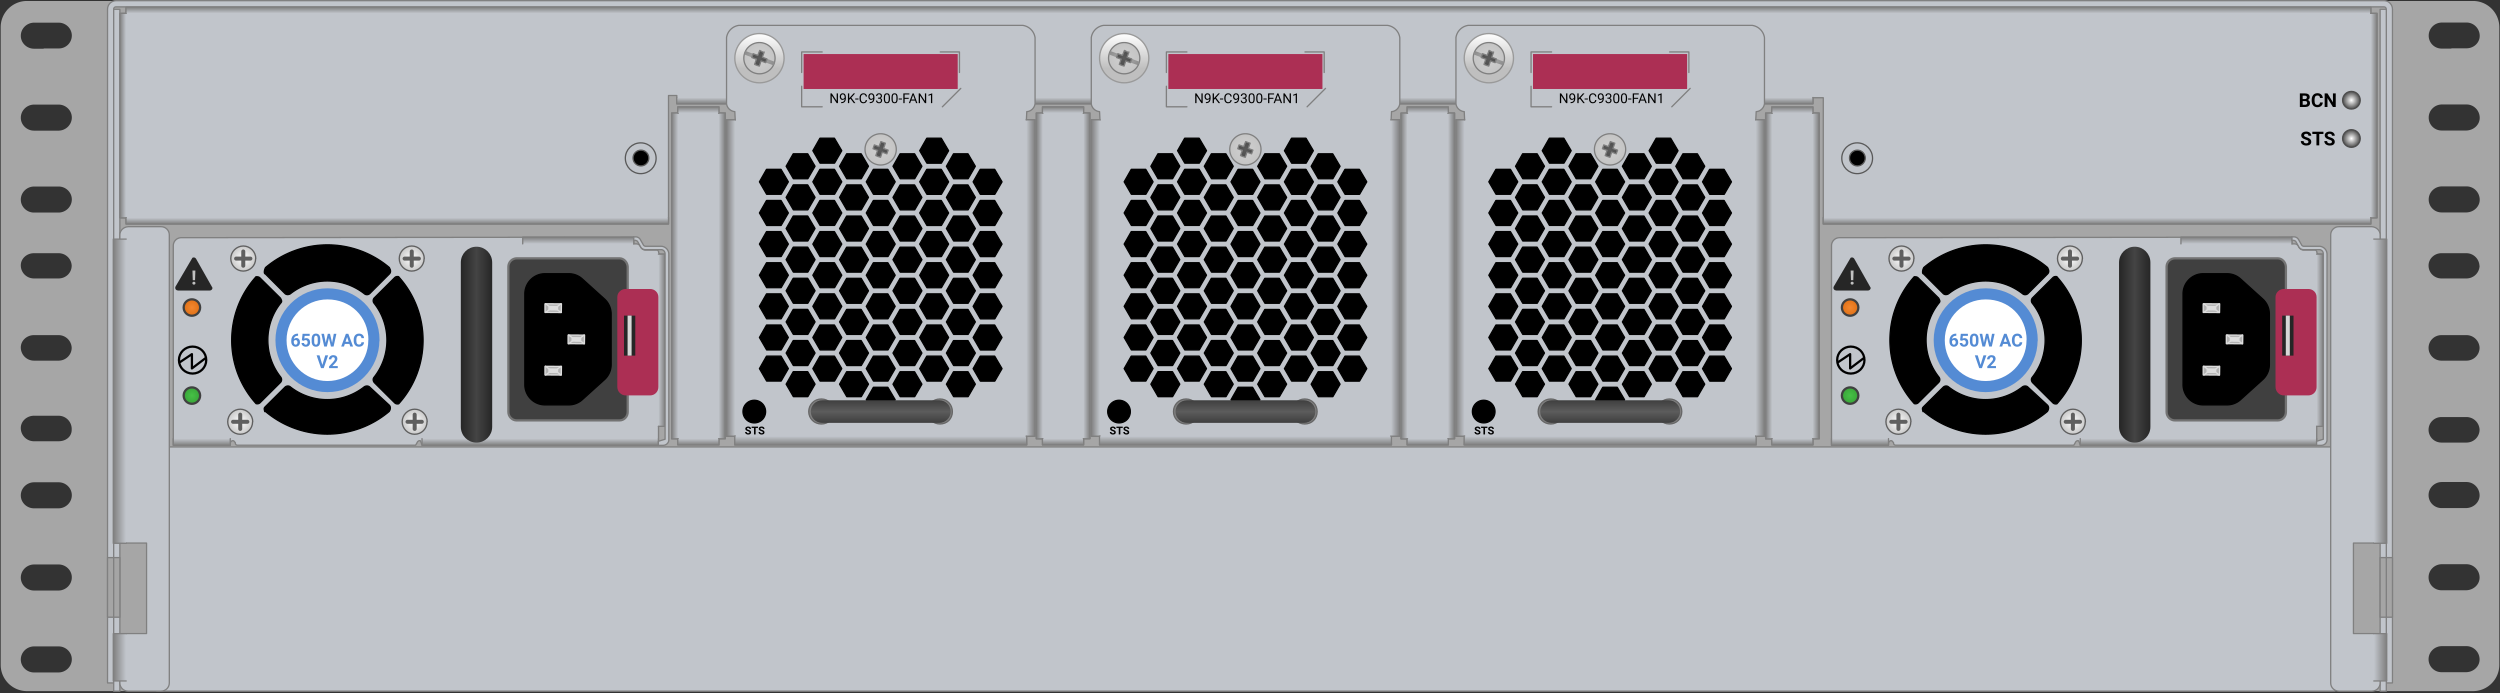 <svg xmlns="http://www.w3.org/2000/svg" xmlns:xlink="http://www.w3.org/1999/xlink" viewBox="0 0 1825 506" fill="#fff" fill-rule="evenodd" stroke="#000" stroke-linecap="round" stroke-linejoin="round" font-family="Roboto" font-size="14" text-anchor="middle"><rect x="0" y="0" width="1825" height="506" fill="#333333" stroke="none"/><style><![CDATA[.B{stroke:none}.C{stroke-linejoin:miter}.D{stroke-width:.96}.E{fill:#000}.F{stroke-width:.977}.G{stroke:gray}.H{fill:none}.I{stroke:#ddd}.J{fill:url(#C)}.K{fill:#548bd4}.L{font-size:9.273px}.M{fill:#c1c5cb}.N{stroke:#7f7f7f}.O{stroke-linecap:square}.P{fill:url(#D)}.Q{fill:url(#A)}.R{fill:url(#N)}.S{stroke-width:2.93}.T{fill:url(#E)}.U{fill:url(#F)}.V{stroke-width:1.66}.W{font-size:14.242px}.X{fill:#b2b2b2}.Y{fill:#ddd}.Z{fill:url(#B)}.a{fill:#ac2f54}.b{fill:#262626}.c{stroke:#5f5f5f}.d{fill:url(#G)}.e{fill:url(#H)}.f{stroke:#9a9a9a}.g{fill:url(#I)}.h{stroke-width:1.001}.i{fill:url(#J)}.j{stroke-width:8.106}]]></style><use xlink:href="#AB" x=".5" y=".5"/><defs><linearGradient id="A" x1="0%" y1="50%" x2="100%" y2="50%"><stop offset="0%" stop-color="#7f7f7f"/><stop offset="100%" stop-color="#c1c5cb"/></linearGradient><linearGradient id="B" x1="50%" y1="0%" x2="50%" y2="100%"><stop offset="0%" stop-color="#7f7f7f"/><stop offset="100%" stop-color="#c1c5cb"/></linearGradient><linearGradient id="C" x1="50%" y1="100%" x2="50%" y2="0%"><stop offset="0%" stop-color="#7f7f7f"/><stop offset="100%" stop-color="#c1c5cb"/></linearGradient><linearGradient id="D" x1="100%" y1="50%" x2="0%" y2="50%"><stop offset="0%" stop-color="#7f7f7f"/><stop offset="100%" stop-color="#c1c5cb"/></linearGradient><radialGradient id="E" r="100%" fx="50%" fy="50%" cx="50%" cy="50%"><stop offset="0%" stop-color="#d0d0d0"/><stop offset="71%" stop-color="#bfbfbf"/></radialGradient><radialGradient id="F" r="100%" fx="50%" fy="50%" cx="50%" cy="50%"><stop offset="0%" stop-color="#5c5c5c"/><stop offset="100%" stop-color="#3f3f3f"/></radialGradient><linearGradient id="G" x1="50%" y1="100%" x2="50%" y2="0%"><stop offset="0%" stop-color="gray"/></linearGradient><linearGradient id="H" x1="50%" y1="100%" x2="50%" y2="0%"><stop offset="0%" stop-color="#3f3f3f"/><stop offset="1%" stop-color="#3f3f3f"/><stop offset="50%" stop-color="#5c5c5c"/><stop offset="100%" stop-color="#3f3f3f"/></linearGradient><linearGradient id="I" x1="50%" y1="0%" x2="50%" y2="100%"><stop offset="0%" stop-color="#fff"/><stop offset="71%" stop-color="#bfbfbf"/></linearGradient><radialGradient id="J" r="100%" fx="50%" fy="50%" cx="50%" cy="50%"><stop offset="0%" stop-color="#9d9d9d"/><stop offset="100%" stop-color="#7f7f7f"/></radialGradient><radialGradient id="K" r="100%" fx="50%" fy="50%" cx="50%" cy="50%"><stop offset="0%" stop-color="#fff"/><stop offset="71%"/></radialGradient><radialGradient id="L" r="100%" fx="50%" fy="50%" cx="50%" cy="50%"><stop offset="0%" stop-color="#f2872f"/><stop offset="71%" stop-color="#d9680d"/></radialGradient><radialGradient id="M" r="100%" fx="50%" fy="50%" cx="50%" cy="50%"><stop offset="0%" stop-color="#46c146"/><stop offset="71%" stop-color="#393"/></radialGradient><radialGradient id="N" r="100%" fx="50%" fy="50%" cx="50%" cy="50%"><stop offset="0%" stop-color="#fff"/><stop offset="71%" stop-color="#b2b2b2"/></radialGradient><linearGradient id="O" x1="0%" y1="50%" x2="100%" y2="50%"><stop offset="0%" stop-color="#262626"/><stop offset="1%" stop-color="#262626"/><stop offset="50%" stop-color="#444"/><stop offset="100%" stop-color="#262626"/></linearGradient><path id="P" d="M824.648 299.952c0-4.512-3.648-8.256-8.256-8.256s-8.256 3.744-8.256 8.256 3.648 8.256 8.256 8.256a8.19 8.19 0 0 0 8.256-8.256z"/><path id="Q" d="M898.136 291.328l5.28 9.12h10.56l5.28-9.12-5.376-9.12h-10.56l-5.184 9.12zm58.5-11.36l5.28 9.12h10.56l5.28-9.12-5.376-9.12h-10.56l-5.184 9.12zm0-22.73l5.28 9.12h10.56l5.28-9.12-5.376-9.12h-10.56l-5.184 9.12zm0-22.73l5.28 9.12h10.56l5.28-9.12-5.376-9.12h-10.56l-5.184 9.12zm0-22.72l5.28 9.12h10.56l5.28-9.12-5.376-9.12h-10.56l-5.184 9.12zm0-22.73l5.28 9.12h10.56l5.28-9.12-5.376-9.12h-10.56l-5.184 9.12zm0-22.72l5.28 9.12h10.56l5.28-9.12-5.376-9.12h-10.56l-5.184 9.12zm0-22.73l5.28 9.12h10.56l5.28-9.12-5.376-9.12h-10.56l-5.184 9.12zm0-22.72l5.28 9.12h10.56l5.28-9.12-5.376-9.12h-10.56l-5.184 9.12zm19.5 147.71l5.28 9.12h10.56l5.28-9.12-5.376-9.12h-10.56l-5.184 9.12zm0-22.72l5.28 9.12h10.56l5.28-9.12-5.376-9.12h-10.56l-5.184 9.12zm0-22.73l5.28 9.12h10.56l5.28-9.12-5.376-9.12h-10.56l-5.184 9.12zm0-22.72l5.28 9.12h10.56l5.28-9.12-5.376-9.12h-10.56l-5.184 9.12zm0-22.73l5.28 9.12h10.56l5.28-9.12-5.376-9.12h-10.56l-5.184 9.12zm0-22.72l5.28 9.12h10.56l5.28-9.12-5.376-9.12h-10.56l-5.184 9.12zm0-22.73l5.28 9.12h10.56l5.28-9.12-5.376-9.12h-10.56l-5.184 9.12zm-58.5 147.72l5.28 9.12h10.56l5.28-9.12-5.376-9.12h-10.56l-5.184 9.12zm0-22.73l5.28 9.12h10.56l5.28-9.12-5.376-9.12h-10.56l-5.184 9.12zm0-22.73l5.28 9.12h10.56l5.28-9.12-5.376-9.12h-10.56l-5.184 9.12zm0-22.72l5.28 9.12h10.56l5.28-9.12-5.376-9.12h-10.56l-5.184 9.12zm0-22.73l5.28 9.12h10.56l5.28-9.12-5.376-9.12h-10.56l-5.184 9.12zm0-22.72l5.28 9.12h10.56l5.28-9.12-5.376-9.12h-10.56l-5.184 9.12zm0-22.73l5.28 9.12h10.56l5.28-9.12-5.376-9.12h-10.56l-5.184 9.12zm0-22.72l5.28 9.12h10.56l5.28-9.12-5.376-9.12h-10.56l-5.184 9.12zm19.5 147.71l5.28 9.12h10.56l5.28-9.12-5.376-9.12h-10.56l-5.184 9.12zm0-22.72l5.28 9.12h10.56l5.28-9.12-5.376-9.12h-10.56l-5.184 9.12zm0-22.73l5.28 9.12h10.56l5.28-9.12-5.376-9.12h-10.56l-5.184 9.12zm0-22.72l5.28 9.12h10.56l5.28-9.12-5.376-9.12h-10.56l-5.184 9.12zm0-22.73l5.28 9.12h10.56l5.28-9.12-5.376-9.12h-10.56l-5.184 9.12zm0-22.72l5.28 9.12h10.56l5.28-9.12-5.376-9.12h-10.56l-5.184 9.12zm0-22.73l5.28 9.12h10.56l5.28-9.12-5.376-9.12h-10.56l-5.184 9.12zm0-22.72l5.28 9.12h10.56l5.28-9.12-5.376-9.12h-10.56l-5.184 9.12zm-58.5 170.44l5.28 9.12h10.56l5.28-9.12-5.376-9.12h-10.56l-5.184 9.12zm0-22.73l5.28 9.12h10.56l5.28-9.12-5.376-9.12h-10.56l-5.184 9.12zm0-22.73l5.28 9.12h10.56l5.28-9.12-5.376-9.12h-10.56l-5.184 9.12zm0-22.72l5.28 9.12h10.56l5.28-9.12-5.376-9.12h-10.56l-5.184 9.12zm0-22.73l5.28 9.12h10.56l5.28-9.12-5.376-9.12h-10.56l-5.184 9.12zm0-22.72l5.28 9.12h10.56l5.28-9.12-5.376-9.12h-10.56l-5.184 9.12zm0-22.73l5.28 9.12h10.56l5.28-9.12-5.376-9.12h-10.56l-5.184 9.12zm0-22.72l5.28 9.12h10.56l5.28-9.12-5.376-9.12h-10.56l-5.184 9.12zm19.5 147.71l5.28 9.12h10.56l5.28-9.12-5.376-9.12h-10.56l-5.184 9.12zm0-22.72l5.28 9.12h10.56l5.28-9.12-5.376-9.12h-10.56l-5.184 9.12zm0-22.73l5.28 9.12h10.56l5.28-9.12-5.376-9.12h-10.56l-5.184 9.12zm0-22.72l5.28 9.12h10.56l5.28-9.12-5.376-9.12h-10.56l-5.184 9.12zm0-22.73l5.28 9.12h10.56l5.28-9.12-5.376-9.12h-10.56l-5.184 9.12zm0-22.72l5.28 9.12h10.56l5.28-9.12-5.376-9.12h-10.56l-5.184 9.12zm0-22.73l5.28 9.12h10.56l5.28-9.12-5.376-9.12h-10.56l-5.184 9.12zm-78 136.35l5.28 9.12h10.56l5.28-9.12-5.376-9.12h-10.56l-5.184 9.12zm0-22.72l5.28 9.12h10.56l5.28-9.12-5.376-9.12h-10.56l-5.184 9.12zm0-22.73l5.28 9.12h10.56l5.28-9.12-5.376-9.12h-10.56l-5.184 9.12zm0-22.72l5.28 9.12h10.56l5.28-9.12-5.376-9.12h-10.56l-5.184 9.12zm0-22.73l5.28 9.12h10.56l5.28-9.12-5.376-9.12h-10.56l-5.184 9.12zm0-22.72l5.28 9.12h10.56l5.28-9.12-5.376-9.12h-10.56l-5.184 9.12zm0-22.73l5.28 9.12h10.56l5.28-9.12-5.376-9.12h-10.56l-5.184 9.12zm19.5 147.72l5.28 9.12h10.56l5.28-9.12-5.376-9.12h-10.56l-5.184 9.12zm0-22.73l5.28 9.12h10.56l5.28-9.12-5.376-9.12h-10.56l-5.184 9.12zm0-22.73l5.28 9.12h10.56l5.28-9.12-5.376-9.12h-10.56l-5.184 9.12zm0-22.72l5.28 9.12h10.56l5.28-9.12-5.376-9.12h-10.56l-5.184 9.12zm0-22.73l5.28 9.12h10.56l5.28-9.12-5.376-9.12h-10.56l-5.184 9.12zm0-22.72l5.28 9.12h10.56l5.28-9.12-5.376-9.12h-10.56l-5.184 9.12zm0-22.73l5.28 9.12h10.56l5.28-9.12-5.376-9.12h-10.56l-5.184 9.12zm0-22.72l5.28 9.12h10.56l5.28-9.12-5.376-9.12h-10.56l-5.184 9.12zm19.5 147.71l5.28 9.12h10.56l5.28-9.12-5.376-9.12h-10.56l-5.184 9.12zm0-22.72l5.28 9.12h10.56l5.28-9.12-5.376-9.12h-10.56l-5.184 9.12zm0-22.73l5.28 9.12h10.56l5.28-9.12-5.376-9.12h-10.56l-5.184 9.12zm0-22.72l5.28 9.12h10.56l5.28-9.12-5.376-9.12h-10.56l-5.184 9.12zm0-22.73l5.28 9.12h10.56l5.28-9.12-5.376-9.12h-10.56l-5.184 9.12zm0-22.72l5.28 9.12h10.56l5.28-9.12-5.376-9.12h-10.56l-5.184 9.12zm0-22.73l5.28 9.12h10.56l5.28-9.12-5.376-9.12h-10.56l-5.184 9.12zm0-22.72l5.28 9.12h10.56l5.28-9.12-5.376-9.12h-10.56l-5.184 9.12z"/><path id="R" d="M877.468 67.691V74.8h-.942l-3.579-5.479V74.8h-.942v-7.109h.942l3.589 5.503v-5.503h.933z"/><path id="S" d="M882.36 71.675q-.283.337-.676.542-.393.205-.862.205-.615 0-1.072-.303-.457-.303-.706-.852-.249-.549-.249-1.213 0-.713.271-1.284.271-.571.769-.874.498-.303 1.162-.303 1.055 0 1.663.789.608.789.608 2.151v.264q0 2.075-.82 3.03-.82.955-2.476.979h-.176v-.762h.19q1.118-.02 1.719-.583.601-.564.654-1.785zm-1.392 0q.454 0 .837-.278.383-.278.559-.688v-.361q0-.889-.386-1.445-.386-.557-.977-.557-.596 0-.957.457-.361.457-.361 1.204 0 .728.349 1.199.349.471.935.471z"/><path id="T" d="M889.075 74.8l-2.52-3.306-.869.903V74.8h-.937v-7.109h.938v3.516l3.159-3.516h1.133l-2.798 3.14 3.018 3.97h-1.123z"/><path id="U" d="M892.444 71.411v.737h-2.383v-.737h2.383z"/><path id="V" d="M897.751 72.544h.942q-.132 1.128-.833 1.741-.701.613-1.863.613-1.26 0-2.019-.903-.759-.903-.759-2.417v-.684q0-.991.354-1.743.354-.752 1.003-1.155.649-.403 1.504-.403 1.133 0 1.816.632.684.632.796 1.75h-.942q-.122-.85-.53-1.23-.408-.381-1.14-.381-.898 0-1.409.664-.51.664-.51 1.89v.688q0 1.157.483 1.841.483.684 1.353.684.781 0 1.199-.354.417-.354.554-1.233z"/><path id="W" d="M906.667 71.543v-.737h.679q.64-.01 1.006-.337.366-.327.366-.884 0-1.25-1.245-1.25-.586 0-.935.334-.349.334-.349.886h-.903q0-.845.618-1.404.618-.559 1.57-.559 1.006 0 1.577.532.571.532.571 1.479 0 .464-.3.898-.3.435-.818.649.586.186.906.615.32.43.32 1.05 0 .957-.625 1.519-.625.562-1.626.562-1.001 0-1.628-.542-.627-.542-.627-1.431h.908q0 .562.366.898.366.337.981.337.654 0 1.001-.342.347-.342.347-.981 0-.62-.381-.952-.381-.332-1.099-.342h-.679z"/><path id="X" d="M915.427 70.596v1.172q0 1.587-.542 2.358-.542.771-1.694.771-1.138 0-1.685-.754-.547-.754-.566-2.253v-1.206q0-1.567.542-2.329.542-.762 1.699-.762 1.147 0 1.689.735.542.735.557 2.268zm-.903 1.416v-1.479q0-1.147-.322-1.672-.322-.525-1.021-.525-.693 0-1.011.522-.317.522-.327 1.606v1.445q0 1.152.334 1.702.334.549 1.013.549.669 0 .994-.518.325-.518.339-1.631z"/><path id="Y" d="M929.114 70.894v.767h-2.983v3.14h-.937v-7.109h4.404v.771h-3.467v2.432h2.983z"/><path id="Z" d="M934.495 74.8l-.679-1.855h-2.979l-.669 1.855h-.967l2.715-7.109h.82l2.72 7.109h-.962zm-2.168-5.952l-1.206 3.325h2.417l-1.211-3.325z"/><path id="a" d="M946.276 67.656V74.8h-.908v-6.021l-1.821.669v-.82l2.588-.972h.142z"/><path id="b" d="M812.852 315.147q0-.332-.234-.51-.234-.178-.844-.375-.609-.197-.965-.389-.969-.523-.969-1.41 0-.461.26-.822.26-.361.746-.564.486-.203 1.092-.203.609 0 1.086.221.477.221.74.623.264.402.264.914h-1.172q0-.391-.246-.607-.246-.217-.691-.217-.43 0-.668.182-.238.182-.238.479 0 .277.279.465.279.188.822.352 1 .301 1.457.746.457.445.457 1.109 0 .738-.559 1.158-.559.42-1.504.42-.656 0-1.195-.24-.539-.24-.822-.658-.283-.418-.283-.969h1.176q0 .941 1.125.941.418 0 .652-.17.234-.17.234-.475z"/><path id="c" d="M819.102 310.953v.949h-1.742v4.738h-1.172v-4.738h-1.719v-.949h4.633z"/><path id="d" d="M1026.712 82.092h-4.512v237.792h4.512v4.416h30.048v-4.512h4.608V81.996h-4.8l.192-4.416h-30.048v4.512z"/><path id="e" d="M1722.464 100.606c0 3.552-2.88 6.432-6.432 6.432s-6.432-2.88-6.432-6.432 2.88-6.432 6.432-6.432 6.432 2.88 6.432 6.432z"/><path id="f" d="M0 152.107h41.603v-1.574c.488-1.574 1.563-1.967 2.539-1.574 1.172 1.279 1.172 1.377 1.172 1.574 0 .984.684 1.574 1.66 1.574h129.887l.977-1.574c.586-1.574 1.758-1.967 2.637-1.574l1.172 3.148H354.21v-13.772h4.883V12.618h-3.32c-.977 0-1.465-.689-1.465-1.476a1.51 1.51 0 0 0-1.465-1.476h-8.106c-1.563 0-2.93-.984-3.613-2.263l-.293-.59c-.488-.984-1.563-1.672-2.734-1.672h-1.953V.223L5.86.616C2.539.616 0 3.272 0 6.519v145.588z"/><path id="g" d="M4.323 91.845l9.28-6.214v10.427l10.303-7.8m.146 1.701c0-5.509-4.492-9.837-9.961-9.837S4.13 84.451 4.13 89.96s4.492 9.837 9.961 9.837 9.961-4.427 9.961-9.837z"/><path id="h" d="M3.418 39.184h23.243c.518 0 1.015-.207 1.381-.576s.572-.869.572-1.391L16.602 15.969c-.549-.911-1.718-1.216-2.637-.689L1.66 36.233c-.524.926-.221 2.103.684 2.656z"/><path id="i" d="M146.509 75.466c0-19.674-15.137-33.839-33.888-33.839S78.636 56.776 78.636 75.466s15.137 33.839 33.888 33.839 33.888-15.149 33.888-33.839z"/><path id="j" d="M244.606 21.87v105.945c0 3.345 2.734 6.197 6.055 6.197h75.002c3.418 0 6.055-2.754 6.055-6.099V21.87c-.195-3.443-2.832-6.197-6.055-6.197h-74.807c-3.516 0-6.25 2.754-6.25 6.197z"/><path id="k" d="M256.64 41.59v66.302a14.81 14.81 0 0 0 4.29 10.434c2.747 2.767 6.473 4.322 10.358 4.322h17.579a14.59 14.59 0 0 0 9.766-3.836l16.114-14.559c3.087-2.781 4.861-6.748 4.883-10.919V56.247c-.022-4.171-1.796-8.138-4.883-10.919l-16.114-14.559a14.59 14.59 0 0 0-9.766-3.836h-17.579c-8.09 0-14.649 6.606-14.649 14.756z"/><path id="l" d="M271.34 48.952v6.197l11.914.098.098-6.296-11.914-.098z"/><path id="m" d="M274.26 50.899v2.361l6.153.098.098-2.459-6.153-.098z"/><path id="n" d="M354.11 149.523v2.656h3.711c1.953-.098 3.906-1.672 3.906-3.935V12.493c-.098-2.951-2.344-5.312-5.274-5.607h-11.328a1.98 1.98 0 0 1-1.953-.984l-2.246-3.935C340.243.787 338.973 0 337.508 0h-1.367v2.558h1.465l1.172.59 2.246 3.935c.781 1.574 2.441 2.459 4.102 2.263h11.231c1.503.152 2.644 1.43 2.637 2.951v135.456l-4.883 1.476z"/><path id="o" d="M157.711 22.4a69.93 69.93 0 0 0-90.335 0c-1.172 2.164-1.172 4.623-.195 4.623l14.356 14.362c.977.984 2.637.984 3.906.197a43.7 43.7 0 0 1 54.103 0c1.172.984 2.93.787 3.906-.197l14.356-14.362c.977-.984.977-2.361.391-3.541zm-97.269 6.689c-23.719 26.268-23.719 66.397 0 92.665.977.295 2.149.098 2.93-.689l14.844-14.756c.977-.984 1.172-2.656.195-3.935-12.517-15.794-12.517-38.211 0-54.005.977-1.082.879-1.672-.195-3.64L63.275 29.974c-.781-.787-1.953-.984-2.93-.689zm6.836 98.37a69.93 69.93 0 0 0 90.335 0c1.27-1.967.977-3.541.098-4.525l-14.356-13.28c-.977-.984-2.637-.984-3.906-.197a43.7 43.7 0 0 1-54.103 0c-.977-.787-2.539-.787-3.711.197l-14.454 14.362c-.977.984-.977 1.377-.391 3.541zm97.269-98.37c-.977-.295-2.149-.098-2.93.689l-14.844 14.756c-.977.984-1.172 2.656-.195 3.935 12.517 15.794 12.517 38.211 0 54.005-.977 1.18-.781 2.754.195 3.935l14.844 14.756c.781.787 1.953.984 2.93.689 23.719-26.268 23.719-66.397 0-92.665z"/><path id="p" d="M16.126 24.57l-.236 7.068H14.22l-.236-7.068h2.142zm-1.071 8.175q.508 0 .817.301.309.301.309.771 0 .462-.309.764-.309.301-.817.301-.501 0-.81-.301-.309-.301-.309-.764 0-.462.309-.767.309-.305.81-.305z"/><path id="q" d="M330.29 115.762h17.774c3.418 0 6.055-2.754 6.055-6.099V43.952c0-3.246-2.637-5.902-6.055-5.902H330.29c-3.418 0-6.153 2.656-6.153 5.902v65.515c0 3.541 2.734 6.296 6.153 6.296z"/><path id="r" d="M90.786 70.664h.305v1.524h-.178q-1.246.019-2.006.653-.76.634-.912 1.761.738-.756 1.863-.756 1.208 0 1.92.871.712.871.712 2.293 0 .909-.391 1.646-.391.736-1.106 1.146-.715.41-1.618.41-1.462 0-2.362-1.025-.9-1.025-.9-2.735v-.666q0-1.518.569-2.68.569-1.162 1.634-1.8 1.065-.637 2.47-.644zm-1.488 4.669q-.445 0-.808.234-.362.234-.534.618v.564q0 .929.362 1.451.362.522 1.017.522.591 0 .957-.471.366-.471.366-1.22 0-.762-.369-1.23-.369-.467-.992-.467z"/><path id="s" d="M95.314 75.864l-1.462-.365.534-4.739h5.188v1.543h-3.681l-.229 2.004q.655-.352 1.392-.352 1.323 0 2.073.826.75.826.75 2.312 0 .903-.378 1.617-.378.714-1.084 1.108-.706.394-1.666.394-.839 0-1.558-.343-.718-.343-1.135-.964-.416-.621-.442-1.415h1.818q.057.583.404.906.347.323.906.323.623 0 .96-.451.337-.451.337-1.278 0-.794-.388-1.217-.388-.423-1.1-.423-.655 0-1.062.346l-.178.167z"/><path id="t" d="M107.28 74.513v1.716q0 1.934-.795 2.959-.795 1.025-2.327 1.025-1.513 0-2.314-1.005-.801-1.005-.82-2.882v-1.716q0-1.953.804-2.965.804-1.012 2.318-1.012 1.513 0 2.314 1.002.801 1.002.82 2.879zm-1.838 2.049v-2.216q0-1.159-.315-1.687-.315-.528-.982-.528-.649 0-.957.503-.308.503-.327 1.572v2.267q0 1.14.308 1.694.308.554.989.554.674 0 .973-.532.299-.532.312-1.627z"/><path id="u" d="M114.408 70.76l1.52 6.635 1.246-6.635h1.901l-2.054 9.324h-1.92l-1.507-6.238-1.507 6.238h-1.92l-2.054-9.324h1.901l1.253 6.622 1.526-6.622h1.615z"/><path id="v" d="M129.216 80.084l-.642-1.921h-3.344l-.636 1.921h-2.028l3.446-9.324h1.768l3.465 9.324h-2.028zm-2.321-6.968l-1.151 3.49h2.314l-1.164-3.49z"/><path id="w" d="M137.335 76.978h1.907q-.108 1.505-1.103 2.369-.995.865-2.623.865-1.78 0-2.801-1.207-1.021-1.207-1.021-3.314v-.57q0-1.345.471-2.369.471-1.025 1.345-1.572.874-.548 2.031-.548 1.602 0 2.581.865.979.865 1.132 2.427h-1.907q-.07-.903-.499-1.31-.429-.407-1.307-.407-.954 0-1.427.688-.474.688-.486 2.136v.704q0 1.511.455 2.209.455.698 1.434.698.884 0 1.319-.407.436-.407.499-1.258z"/><path id="x" d="M106.742 86.499l2.086 7.012 2.098-7.012h2.124l-3.224 9.324h-1.99l-3.211-9.324h2.117z"/><path id="y" d="M120.069 94.331v1.492h-6.346v-1.268l2.995-3.215q.617-.679.912-1.185.296-.506.296-.961 0-.621-.312-.977-.312-.355-.89-.355-.623 0-.982.432-.359.432-.359 1.137h-1.844q0-.852.404-1.556.404-.704 1.141-1.105.738-.4 1.672-.4 1.431 0 2.222.692.792.692.792 1.953 0 .692-.356 1.409-.356.717-1.221 1.671l-2.105 2.235h3.98z"/><path id="z" d="M494.302 82.05h-4.512v237.792h4.512v4.416h30.048v-4.512h4.608V81.954h-4.8l.192-4.416h-30.048v4.512z"/><path id="AA" d="M1684.667 103.009q0-.581-.41-.892-.41-.311-1.477-.656-1.066-.345-1.688-.68-1.695-.916-1.695-2.468 0-.807.455-1.439.455-.632 1.306-.988.851-.355 1.911-.355 1.066 0 1.9.386.834.386 1.295 1.09.461.704.461 1.6h-2.051q0-.684-.431-1.063-.431-.379-1.21-.379-.752 0-1.169.318-.417.318-.417.837 0 .485.489.813.489.328 1.439.615 1.75.526 2.55 1.306.8.779.8 1.941 0 1.292-.978 2.027-.978.735-2.632.735-1.148 0-2.092-.42-.943-.42-1.439-1.152-.496-.731-.496-1.695h2.058q0 1.647 1.969 1.647.731 0 1.142-.297.41-.297.41-.831z"/></defs><symbol id="AB" overflow="visible"><g fill="#a6a6a6" class="B"><path d="M1809.6 313.266c-.096 5.184-4.32 9.312-9.6 9.312h-18.24c-5.184 0-9.408-4.128-9.408-9.312s4.224-9.312 9.408-9.312H1800c5.184 0 9.408 4.128 9.6 9.312zm0-59.808c-.096 5.184-4.32 9.312-9.6 9.312h-18.24c-5.184 0-9.408-4.128-9.408-9.312s4.224-9.312 9.408-9.312H1800c5.184 0 9.408 4.128 9.6 9.312zm0-59.904c-.192 5.184-4.416 9.216-9.6 9.216h-18.24c-5.088 0-9.312-4.032-9.408-9.216s4.32-9.216 9.408-9.216H1800a9.6 9.6 0 0 1 9.504 9.216zM51.84 313.266c0 5.088-4.32 8.352-9.6 8.352H24.288c-5.184 0-9.408-4.128-9.6-9.312s4.32-9.312 9.6-9.312H42.24c5.184 0 9.408 4.128 9.6 9.312zm0-59.808c-.096 5.184-4.32 9.312-9.6 9.312H24.288c-5.184 0-9.408-4.128-9.6-9.312s4.32-9.312 9.6-9.312H42.24c5.184 0 9.408 4.128 9.6 9.312zm0-59.904c-.096 5.184-4.32 9.216-9.6 9.216H24.288c-5.184 0-9.408-4.032-9.6-9.216s4.32-9.216 9.6-9.216H42.24c5.184 0 9.408 4.032 9.6 9.216zM19.2 504.018h1785.6c10.567 0 19.147-8.538 19.2-19.104v-465.6C1823.947 8.748 1815.367.21 1804.8.21H19.2C8.634.21.053 8.748 0 19.314v465.504c0 10.604 8.596 19.2 19.2 19.2zm12.096-133.44h-7.008c-5.184 0-9.6-4.224-9.6-9.408s4.224-9.408 9.408-9.6h18.24c5.184 0 9.6 4.224 9.6 9.408s-4.224 9.408-9.408 9.6H31.392zm0 60h-7.008c-5.184 0-9.6-4.224-9.6-9.408s4.224-9.408 9.408-9.6h18.24c5.184 0 9.6 4.224 9.6 9.408s-4.224 9.408-9.408 9.6H31.392zm0 59.808h-7.008c-5.184 0-9.6-4.224-9.6-9.408s4.224-9.408 9.408-9.6h18.24c5.184 0 9.6 4.224 9.6 9.408s-4.224 9.408-9.408 9.6H31.392zm1757.568-120h-7.104c-5.184 0-9.408-4.224-9.408-9.408s4.128-9.408 9.408-9.6H1800c5.184 0 9.408 4.224 9.6 9.408s-4.224 9.408-9.6 9.6h-11.04zm0 60h-7.104c-5.184 0-9.408-4.224-9.408-9.408s4.128-9.408 9.408-9.6H1800c5.184 0 9.408 4.224 9.6 9.408s-4.224 9.408-9.6 9.6h-11.04zm0 59.808h-7.104c-5.184 0-9.408-4.224-9.408-9.408s4.128-9.408 9.408-9.6H1800c5.184 0 9.408 4.224 9.6 9.408s-4.224 9.408-9.6 9.6h-11.04zM31.392 35.058h-7.104c-5.184 0-9.6-4.224-9.6-9.408s4.224-9.408 9.408-9.6h18.24c5.184 0 9.6 4.224 9.6 9.408s-4.224 9.408-9.408 9.408H31.392zm0 59.808h-7.104c-5.184 0-9.6-4.224-9.6-9.408s4.224-9.408 9.408-9.6h18.24c5.184 0 9.6 4.224 9.6 9.408s-4.224 9.408-9.408 9.6H31.392zm0 59.808h-7.104c-5.184 0-9.6-4.224-9.6-9.408s4.224-9.408 9.408-9.6h18.24c5.184 0 9.6 4.224 9.6 9.408s-4.224 9.408-9.408 9.6H31.392zM1788.96 34.962h-7.104c-5.184 0-9.408-4.224-9.408-9.408s4.128-9.408 9.408-9.6h18.24c5.184 0 9.408 4.224 9.6 9.408s-4.224 9.408-9.6 9.408h-11.04zm0 59.808h-7.104c-5.184 0-9.408-4.224-9.408-9.408s4.128-9.408 9.408-9.6h18.24c5.184 0 9.408 4.224 9.6 9.408s-4.224 9.408-9.6 9.6h-11.04zm0 59.808h-7.104c-5.184 0-9.408-4.224-9.408-9.408s4.128-9.408 9.408-9.6h18.24c5.184 0 9.408 4.224 9.6 9.408s-4.224 9.408-9.6 9.6h-11.04z"/><path d="M1723.84 78.77a6.72 6.72 0 0 0-13.44 0 6.77 6.77 0 0 0 6.768 6.768 6.77 6.77 0 0 0 6.768-6.768z"/></g><g class="C G"><g class="D M"><path d="M87 158.496h4.512v4.512h396V69.216h6.048v6.048H1323v-4.416h7.488v92.16h399.744v-4.512h4.512V9.216h-4.512V4.704H91.512v4.512H87v149.28zm1659 339.552V6.24c0-3.36-2.592-6.144-5.952-6.24h-1656C80.688.096 78 2.88 78 6.24v491.808h4.512V6.24c-.096-.96.576-1.632 1.44-1.728h1656c.96.096 1.536.768 1.44 1.728v491.808h4.512z"/><path d="M82.5 504.048h4.512V6.288H82.5v497.76z"/></g><g class="O"><path d="M91.5 158.538h-4.512V9.258H91.5" class="D Q"/><path d="M91.48 9.258V4.746H1730.2v4.512" class="D Z"/><path d="M487.5 158.508v4.512h-396v-4.512" class="D J"/><path d="M1730.2 158.538h4.512V9.258h-4.512" class="D P"/><path d="M1330.456 158.508v4.512H1730.2v-4.512" class="D J"/></g><path d="M1741.5 504.048h-4.512V6.288h4.512v497.76zM114 325.758V504.03h1590.048V325.758H114z" class="D M"/></g><g class="C D G"><path d="M1322.94 70.758v4.512H493.5v-4.512" class="J O"/><path d="M805.16 18.018a10.56 10.56 0 0 0-9.024 8.928v48c.192 3.264 2.88 5.76 6.048 6.048l.288 6.048h-6.336v230.976h6.336l-.288 6.24h213.12l-.288-6.336h6.336V86.946h-6.336l.288-5.952c3.264-.192 5.76-2.88 6.048-5.952v-48a10.56 10.56 0 0 0-9.024-9.024H805.16z" class="M"/></g><use xlink:href="#P" class="C D E"/><g class="G O"><path d="M802.426 317.934h-6.336V86.958h6.336" class="C D Q"/><path d="M1015.256 317.958v6.336h-213.12v-6.336" class="C D J"/><path d="M1014.986 317.934h6.336V86.958h-6.336" class="C D P"/></g><path d="M852.386 38.958h112.502v25.5H852.386z" class="B a"/><g class="D"><path d="M865.942 37.426h-14.976v14.976M952.15 37.426h14.016v14.976m-12.48 25.056l13.44-13.44m-101.184 13.44h-14.976V62.482" class="H N"/><path d="M920.04 108.551a11.41 11.41 0 0 0-11.407-11.407 11.41 11.41 0 0 0-11.407 11.407 11.41 11.41 0 0 0 11.407 11.407 11.41 11.41 0 0 0 11.407-11.407z" class="C G T"/><path d="M906.436 109.216l-1.344 3.84c.96.48 2.304.96 3.456 1.248l1.248-3.744 3.36 1.248.96-2.688-3.36-1.248 1.344-3.84c-1.344-.282-2.304-.864-3.264-1.152l-1.44 3.648-3.36-1.248-.96 2.784 3.36 1.248" class="N U"/><g stroke="#666" class="d"><path d="M951.972 309.008c5.184 0 9.024-3.84 9.024-9.024s-3.84-9.216-9.024-9.216-9.216 4.128-9.216 9.216 4.128 9.024 9.216 9.024z"/><path d="M865.352 309.008c5.184 0 9.024-3.84 9.024-9.024s-3.84-9.216-9.024-9.216-9.216 4.128-9.216 9.216 4.128 9.024 9.216 9.024z"/></g><use xlink:href="#Q" class="E"/></g><path d="M865.862 291.718c-4.566 0-8.242 3.676-8.242 8.242s3.676 8.242 8.242 8.242h85.636c4.566 0 8.242-3.676 8.242-8.242s-3.676-8.242-8.242-8.242z" class="B e"/><path d="M838.134 41.979c0-9.93-8.049-17.979-17.979-17.979s-17.979 8.049-17.979 17.979 8.049 17.979 17.979 17.979 17.979-8.05 17.979-17.979z" class="C f g h"/><path d="M831.56 41.98a11.41 11.41 0 0 0-11.407-11.407 11.41 11.41 0 0 0-11.407 11.407 11.41 11.41 0 0 0 11.407 11.407A11.41 11.41 0 0 0 831.56 41.98z" class="D N T"/><g class="B i"><path d="M817.94 42.691l.997-2.725-8.918-3.213a11.4 11.4 0 0 0-.934 2.484l8.854 3.454z"/><path d="M821.376 43.948l8.954 3.195c.567-.746.888-1.623.934-2.559l-8.891-3.362-.997 2.726z"/></g><path d="M817.956 42.649l-1.344 3.84c.96.48 2.304.96 3.456 1.248l1.248-3.744 3.36 1.248.96-2.688-3.36-1.248 1.344-3.84c-.96.576-2.304-.864-3.264-1.152l-1.44 3.648-3.36-1.248-.96 2.784 3.36 1.248" class="D N U"/><g class="B E"><use xlink:href="#R"/><use xlink:href="#S"/><use xlink:href="#T"/><use xlink:href="#U"/><use xlink:href="#V"/><use xlink:href="#S" x="20.84"/><use xlink:href="#W"/><use xlink:href="#X"/><use xlink:href="#X" x="5.615"/><use xlink:href="#U" x="31.729"/><use xlink:href="#Y"/><use xlink:href="#Z"/><use xlink:href="#R" x="64.41"/><use xlink:href="#a"/><use xlink:href="#b"/><use xlink:href="#c"/><use xlink:href="#b" x="9.805"/></g><g class="C D G"><use xlink:href="#d" class="M"/><g class="O"><path d="M1027 319.842h-4.8V82.05h4.8" class="Q"/><path d="M1056.51 319.842h4.8V82.05h-4.8" class="P"/><path d="M1056.748 82.05v-4.512H1026.7v4.512" class="Z"/><path d="M1056.748 319.8v4.512H1026.7V319.8" class="J"/></g><path d="M1071.37 18.018a10.56 10.56 0 0 0-9.024 8.928v48c.192 3.264 2.88 5.76 6.048 6.048l.288 6.048h-6.336v230.976h6.336l-.288 6.24h213.12l-.288-6.336h6.336V86.946h-6.336l.288-5.952c3.264-.192 5.76-2.88 6.048-5.952v-48a10.56 10.56 0 0 0-9.024-9.024H1071.37z" class="M"/></g><use xlink:href="#P" x="266.21" class="C D E"/><g class="G O"><path d="M1068.636 317.934h-6.336V86.958h6.336" class="C D Q"/><path d="M1281.466 317.958v6.336h-213.12v-6.336" class="C D J"/><path d="M1281.196 317.934h6.336V86.958h-6.336" class="C D P"/></g><path d="M1118.596 38.958h112.502v25.5h-112.502z" class="B a"/><g class="D"><path d="M1132.152 37.426h-14.976v14.976m101.184-14.976h14.016v14.976m-12.48 25.056l13.44-13.44m-101.184 13.44h-14.976V62.482" class="H N"/><path d="M1186.25 108.551a11.41 11.41 0 0 0-11.407-11.407 11.41 11.41 0 0 0-11.407 11.407 11.41 11.41 0 0 0 11.407 11.407 11.41 11.41 0 0 0 11.407-11.407z" class="C G T"/><path d="M1172.646 109.216l-1.344 3.84c.96.48 2.304.96 3.456 1.248l1.248-3.744 3.36 1.248.96-2.688-3.36-1.248 1.344-3.84c-1.344-.282-2.304-.864-3.264-1.152l-1.44 3.648-3.36-1.248-.96 2.784 3.36 1.248" class="N U"/><g stroke="#666" class="d"><path d="M1218.182 309.008c5.184 0 9.024-3.84 9.024-9.024s-3.84-9.216-9.024-9.216-9.216 4.128-9.216 9.216 4.128 9.024 9.216 9.024z"/><path d="M1131.562 309.008c5.184 0 9.024-3.84 9.024-9.024s-3.84-9.216-9.024-9.216-9.216 4.128-9.216 9.216 4.128 9.024 9.216 9.024z"/></g><use xlink:href="#Q" x="266.21" class="E"/></g><path d="M1132.072 291.718c-4.566 0-8.242 3.676-8.242 8.242s3.676 8.242 8.242 8.242h85.636c4.566 0 8.242-3.676 8.242-8.242s-3.676-8.242-8.242-8.242z" class="B e"/><path d="M1104.344 41.979c0-9.93-8.049-17.979-17.979-17.979s-17.979 8.049-17.979 17.979 8.05 17.979 17.979 17.979 17.979-8.05 17.979-17.979z" class="C f g h"/><path d="M1097.77 41.98a11.41 11.41 0 0 0-11.407-11.407 11.41 11.41 0 0 0-11.407 11.407 11.41 11.41 0 0 0 11.407 11.407 11.41 11.41 0 0 0 11.407-11.407z" class="D N T"/><g class="B i"><path d="M1084.15 42.691l.997-2.725-8.918-3.213a11.4 11.4 0 0 0-.934 2.484l8.854 3.454z"/><path d="M1087.586 43.948l8.954 3.195c.567-.746.888-1.623.934-2.559l-8.891-3.362-.997 2.726z"/></g><path d="M1084.166 42.649l-1.344 3.84c.96.48 2.304.96 3.456 1.248l1.248-3.744 3.36 1.248.96-2.688-3.36-1.248 1.344-3.84c-.96.576-2.304-.864-3.264-1.152l-1.44 3.648-3.36-1.248-.96 2.784 3.36 1.248" class="D N U"/><g class="B E"><use xlink:href="#R" x="266.21"/><use xlink:href="#S" x="266.21"/><use xlink:href="#T" x="266.21"/><use xlink:href="#U" x="266.21"/><use xlink:href="#V" x="266.21"/><use xlink:href="#S" x="287.05"/><use xlink:href="#W" x="266.21"/><use xlink:href="#X" x="266.21"/><use xlink:href="#X" x="271.825"/><path d="M1190.383 71.411v.737H1188v-.737h2.383z"/><use xlink:href="#Y" x="266.21"/><use xlink:href="#Z" x="266.21"/><use xlink:href="#R" x="330.62"/><use xlink:href="#a" x="266.21"/><use xlink:href="#b" x="266.21"/><use xlink:href="#c" x="266.21"/><use xlink:href="#b" x="276.014"/></g><g class="C D G"><use xlink:href="#d" x="266.2" class="M"/><g class="O"><path d="M1293.2 319.842h-4.8V82.05h4.8" class="Q"/><path d="M1322.71 319.842h4.8V82.05h-4.8" class="P"/><path d="M1322.948 82.05v-4.512H1292.9v4.512" class="Z"/><path d="M1322.948 319.8v4.512H1292.9V319.8" class="J"/></g></g><g stroke="#4d4d4d" fill="url(#K)"><use xlink:href="#e" class="C D"/><use xlink:href="#e" y="-27.935" class="C D"/></g><g class="G"><g fill="#a5a5a5"><path d="M78 450.048h4.512V406.56H78v43.488z" class="C D"/><path d="M82.5 450.048h4.512V406.56H82.5v43.488z" class="C D"/></g><path d="M87 462.096v36c0 3.264 2.688 5.952 6.048 5.952h24c3.36 0 6.048-2.688 6.048-5.952V170.928c0-3.264-2.688-5.952-5.952-5.952h-24c-3.456.192-6.144 2.784-6.144 5.952v225.024h19.488V462H87z" class="C D M"/><g class="O Q"><path d="M91.5 396.096h-9.312V174.048H91.5" class="C D"/><path d="M91.5 496.608h-9.312v-34.56H91.5" class="C D"/></g><g fill="#a5a5a5"><path d="M1746 450.048h-4.512V406.56H1746v43.488z" class="C D"/><path d="M1741.5 450.048h-4.512V406.56h4.512v43.488z" class="C D"/></g><path d="M1737 462.096v36c0 3.264-2.688 5.952-6.048 5.952h-24c-3.36 0-6.048-2.688-6.048-5.952V170.928c0-3.264 2.688-5.952 5.952-5.952h24c3.456.192 6.144 2.784 6.144 5.952v225.024h-19.488V462H1737z" class="C D M"/><g class="O P"><path d="M1732.5 396.096h9.312V174.048h-9.312" class="C D"/><path d="M1732.5 496.608h9.312v-34.56h-9.312" class="C D"/></g></g><g transform="translate(126 172.398)"><use xlink:href="#f" class="C F G M"/><g stroke="#404040" class="V"><path d="M19.596 51.604c0-3.309-2.69-5.992-6.008-5.992s-6.008 2.683-6.008 5.992 2.69 5.992 6.008 5.992 6.008-2.683 6.008-5.992z" fill="url(#L)"/><path d="M19.596 115.886c0-3.309-2.69-5.992-6.008-5.992s-6.008 2.683-6.008 5.992 2.69 5.992 6.008 5.992 6.008-2.683 6.008-5.992z" fill="url(#M)"/></g><use xlink:href="#g" class="H V"/><use xlink:href="#h" class="B b"/><path d="M0 147.311v4.919h41.603v-4.919" class="F G J"/><g transform="translate(181.575 147.311)"><path d="M0 0v4.919h172.564V0" class="F G J"/></g><g transform="translate(354.147 12.618)"><path d="M0 0h4.883v125.717H0" class="F G P"/></g><g transform="matrix(-1 0 0 -1 336.141 5.136)"><path d="M81.057 0v4.919H0V0" class="F G J"/></g><use xlink:href="#i" stroke="#548bd4" class="C j"/><g class="c"><path d="M18.262 9.148C18.262 4.23 14.161 0 9.18 0S0 4.132 0 9.148s4.102 9.148 9.082 9.148 9.082-3.935 9.082-9.148z" transform="translate(41.963 6.692)" class="F R"/><g class="H S"><path d="M56.307 15.883h-10.45"/><path d="M51.088 21.087V10.66"/></g><path d="M18.262 9.148C18.262 4.23 14.161 0 9.18 0S0 4.132 0 9.148s4.102 9.148 9.082 9.148 9.082-3.935 9.082-9.148z" transform="translate(39.735 125.818)" class="F R"/><g class="H S"><path d="M54.079 135.009h-10.45"/><path d="M48.86 140.213v-10.427"/></g><path d="M18.262 9.148C18.262 4.23 14.161 0 9.18 0S0 4.132 0 9.148s4.102 9.148 9.082 9.148 9.082-3.935 9.082-9.148z" transform="translate(167.089 125.818)" class="F R"/><g class="H S"><path d="M181.433 135.009h-10.45"/><path d="M176.214 140.213v-10.427"/></g></g><path d="M209.906 18.728c0-6.385 5.103-11.525 11.442-11.525s11.442 5.14 11.442 11.525v119.955c0 6.385-5.103 11.525-11.442 11.525s-11.442-5.14-11.442-11.525z" fill="url(#O)" class="B"/><g class="C"><use xlink:href="#j" fill="#404040" stroke="#737373" class="V"/><g class="F"><use xlink:href="#k" class="E"/><use xlink:href="#l" class="I X"/></g></g><path d="M283.07 48.854l-2.501 1.888m-.053 2.56l2.501 1.888m-11.239-6.336l2.501 1.888m.052 2.56l-2.501 1.888" class="F I H"/><g class="C"><use xlink:href="#m" class="F I Y"/><use xlink:href="#l" y="45.645" class="F I X"/></g><path d="M283.07 94.499l-2.501 1.888m-.053 2.559l2.501 1.888m-11.239-6.335l2.501 1.888m.052 2.559l-2.501 1.888" class="F I H"/><g class="C"><use xlink:href="#m" y="45.645" class="F I Y"/><use xlink:href="#l" x="16.877" y="22.812" class="F I X"/></g><path d="M299.957 71.666l-2.501 1.888m-.053 2.56l2.501 1.888m-11.25-6.336l2.501 1.888m.053 2.56l-2.501 1.888" class="F I H"/><g class="C"><use xlink:href="#m" x="16.877" y="22.811" class="F I Y"/><use xlink:href="#n" class="F G M"/><use xlink:href="#o" class="E F"/></g><use xlink:href="#p" fill="#c1c1c1" class="B"/><g class="c"><path d="M18.262 9.148C18.262 4.23 14.161 0 9.18 0S0 4.132 0 9.148s4.102 9.148 9.082 9.148 9.082-3.935 9.082-9.148z" transform="translate(164.953 6.692)" class="F R"/><g class="H S"><path d="M179.297 15.883h-10.45"/><path d="M174.078 21.087V10.66"/></g></g><g class="B"><use xlink:href="#q" class="a"/><path d="M329.01 57.518h8.253v29.183h-8.253z" class="b"/><path d="M331.635 57.486h2.93v29.216h-2.93z" fill="#d8d8d8"/><use xlink:href="#r" class="K"/></g><use xlink:href="#s" class="B K"/><use xlink:href="#t" class="B K"/><use xlink:href="#u" class="B K"/><use xlink:href="#v" class="B K"/><use xlink:href="#w" class="B K"/><use xlink:href="#x" class="B K"/><use xlink:href="#y" class="B K"/></g><g transform="translate(1336.5 172.398)"><use xlink:href="#f" class="C F G M"/><g stroke="#404040" class="V"><path d="M19.596 51.604c0-3.309-2.69-5.992-6.008-5.992s-6.008 2.683-6.008 5.992 2.69 5.992 6.008 5.992 6.008-2.683 6.008-5.992z" fill="url(#L)"/><path d="M19.596 115.886c0-3.309-2.69-5.992-6.008-5.992s-6.008 2.683-6.008 5.992 2.69 5.992 6.008 5.992 6.008-2.683 6.008-5.992z" fill="url(#M)"/></g><use xlink:href="#g" class="H V"/><use xlink:href="#h" class="B b"/><path d="M0 147.311v4.919h41.603v-4.919" class="F G J"/><g transform="translate(181.575 147.311)"><path d="M0 0v4.919h172.564V0" class="F G J"/></g><g transform="translate(354.147 12.618)"><path d="M0 0h4.883v125.717H0" class="F G P"/></g><g transform="matrix(-1 0 0 -1 336.141 5.136)"><path d="M81.057 0v4.919H0V0" class="F G J"/></g><use xlink:href="#i" stroke="#548bd4" class="C j"/><g class="c"><path d="M18.262 9.148C18.262 4.23 14.161 0 9.18 0S0 4.132 0 9.148s4.102 9.148 9.082 9.148 9.082-3.935 9.082-9.148z" transform="translate(41.963 6.692)" class="F R"/><g class="H S"><path d="M56.307 15.883h-10.45"/><path d="M51.088 21.087V10.66"/></g><path d="M18.262 9.148C18.262 4.23 14.161 0 9.18 0S0 4.132 0 9.148s4.102 9.148 9.082 9.148 9.082-3.935 9.082-9.148z" transform="translate(39.735 125.818)" class="F R"/><g class="H S"><path d="M54.079 135.009h-10.45"/><path d="M48.86 140.213v-10.427"/></g><path d="M18.262 9.148C18.262 4.23 14.161 0 9.18 0S0 4.132 0 9.148s4.102 9.148 9.082 9.148 9.082-3.935 9.082-9.148z" transform="translate(167.089 125.818)" class="F R"/><g class="H S"><path d="M181.433 135.009h-10.45"/><path d="M176.214 140.213v-10.427"/></g></g><path d="M209.906 18.728c0-6.385 5.103-11.525 11.442-11.525s11.442 5.14 11.442 11.525v119.955c0 6.385-5.103 11.525-11.442 11.525s-11.442-5.14-11.442-11.525z" fill="url(#O)" class="B"/><g class="C"><use xlink:href="#j" fill="#404040" stroke="#737373" class="V"/><g class="F"><use xlink:href="#k" class="E"/><use xlink:href="#l" class="I X"/></g></g><path d="M283.07 48.854l-2.501 1.888m-.053 2.56l2.501 1.888m-11.239-6.336l2.501 1.888m.052 2.56l-2.501 1.888" class="F I H"/><g class="C"><use xlink:href="#m" class="F I Y"/><use xlink:href="#l" y="45.645" class="F I X"/></g><path d="M283.07 94.499l-2.501 1.888m-.053 2.559l2.501 1.888m-11.239-6.335l2.501 1.888m.052 2.559l-2.501 1.888" class="F I H"/><g class="C"><use xlink:href="#m" y="45.645" class="F I Y"/><use xlink:href="#l" x="16.877" y="22.812" class="F I X"/></g><path d="M299.957 71.666l-2.501 1.888m-.053 2.56l2.501 1.888m-11.25-6.336l2.501 1.888m.053 2.56l-2.501 1.888" class="F I H"/><g class="C"><use xlink:href="#m" x="16.877" y="22.811" class="F I Y"/><use xlink:href="#n" class="F G M"/><use xlink:href="#o" class="E F"/></g><use xlink:href="#p" fill="#c1c1c1" class="B"/><g class="c"><path d="M18.262 9.148C18.262 4.23 14.161 0 9.18 0S0 4.132 0 9.148s4.102 9.148 9.082 9.148 9.082-3.935 9.082-9.148z" transform="translate(164.953 6.692)" class="F R"/><g class="H S"><path d="M179.297 15.883h-10.45"/><path d="M174.078 21.087V10.66"/></g></g><g class="B"><use xlink:href="#q" class="a"/><path d="M329.01 57.518h8.253v29.183h-8.253z" class="b"/><path d="M331.635 57.486h2.93v29.216h-2.93z" fill="#d8d8d8"/><use xlink:href="#r" class="K"/></g><use xlink:href="#s" class="B K"/><use xlink:href="#t" class="B K"/><use xlink:href="#u" class="B K"/><use xlink:href="#v" class="B K"/><use xlink:href="#w" class="B K"/><use xlink:href="#x" class="B K"/><use xlink:href="#y" class="B K"/></g><g class="C D G"><use xlink:href="#z" class="M"/><g class="O"><path d="M494.59 319.8h-4.8V82.008h4.8" class="Q"/><path d="M524.1 319.8h4.8V82.008h-4.8" class="P"/><path d="M524.338 82.008v-4.512H494.29v4.512" class="Z"/><path d="M524.338 319.758v4.512H494.29v-4.512" class="J"/></g><use xlink:href="#z" x="266.209" class="M"/><g class="O"><path d="M760.799 319.8h-4.8V82.008h4.8" class="Q"/><path d="M790.309 319.8h4.8V82.008h-4.8" class="P"/><path d="M790.547 82.008v-4.512h-30.048v4.512" class="Z"/><path d="M790.547 319.758v4.512h-30.048v-4.512" class="J"/></g></g><g stroke="#595959"><path d="M478.464 115.026c0-6.24-4.992-11.232-11.232-11.232S456 108.786 456 115.026s4.992 11.232 11.232 11.232 11.232-4.992 11.232-11.232z" class="D H"/><circle cx="467.38" cy="114.868" r="5.76" class="C D E"/><path d="M1366.464 115.026c0-6.24-4.992-11.232-11.232-11.232S1344 108.786 1344 115.026s4.992 11.232 11.232 11.232 11.232-4.992 11.232-11.232z" class="D H"/><circle cx="1355.38" cy="114.868" r="5.76" class="C D E"/></g><path d="M538.904 18.018a10.56 10.56 0 0 0-9.024 8.928v48c.192 3.264 2.88 5.76 6.048 6.048l.288 6.048h-6.336v230.976h6.336l-.288 6.24h213.12l-.288-6.336h6.336V86.946h-6.336l.288-5.952c3.264-.192 5.76-2.88 6.048-5.952v-48a10.56 10.56 0 0 0-9.024-9.024H538.904z" class="C D G M"/><use xlink:href="#P" x="-266.256" class="C D E"/><g class="G O"><path d="M536.17 317.934h-6.336V86.958h6.336" class="C D Q"/><path d="M749 317.958v6.336H535.88v-6.336" class="C D J"/><path d="M748.73 317.934h6.336V86.958h-6.336" class="C D P"/></g><path d="M586.13 38.958h112.502v25.5H586.13z" class="B a"/><g class="D"><path d="M599.686 37.426H584.71v14.976m101.184-14.976h14.016v14.976m-12.48 25.056l13.44-13.44m-101.184 13.44H584.71V62.482" class="H N"/><path d="M653.784 108.551a11.41 11.41 0 0 0-11.407-11.407 11.41 11.41 0 0 0-11.407 11.407 11.41 11.41 0 0 0 11.407 11.407 11.41 11.41 0 0 0 11.407-11.407z" class="C G T"/><path d="M640.18 109.216l-1.344 3.84c.96.48 2.304.96 3.456 1.248l1.248-3.744 3.36 1.248.96-2.688-3.36-1.248 1.344-3.84c-1.344-.282-2.304-.864-3.264-1.152l-1.44 3.648-3.36-1.248-.96 2.784 3.36 1.248" class="N U"/><g stroke="#666" class="d"><path d="M685.716 309.008c5.184 0 9.024-3.84 9.024-9.024s-3.84-9.216-9.024-9.216-9.216 4.128-9.216 9.216 4.128 9.024 9.216 9.024z"/><path d="M599.096 309.008c5.184 0 9.024-3.84 9.024-9.024s-3.84-9.216-9.024-9.216-9.216 4.128-9.216 9.216 4.128 9.024 9.216 9.024z"/></g><use xlink:href="#Q" x="-266.256" class="E"/></g><path d="M599.606 291.718c-4.566 0-8.242 3.676-8.242 8.242s3.676 8.242 8.242 8.242h85.636c4.566 0 8.242-3.676 8.242-8.242s-3.676-8.242-8.242-8.242z" class="B e"/><path d="M571.878 41.979c0-9.93-8.049-17.979-17.979-17.979s-17.979 8.049-17.979 17.979 8.049 17.979 17.979 17.979 17.979-8.05 17.979-17.979z" class="C f g h"/><path d="M565.304 41.98a11.41 11.41 0 0 0-11.407-11.407A11.41 11.41 0 0 0 542.49 41.98a11.41 11.41 0 0 0 11.407 11.407 11.41 11.41 0 0 0 11.407-11.407z" class="D N T"/><g class="B i"><path d="M551.684 42.691l.997-2.725-8.918-3.213a11.4 11.4 0 0 0-.934 2.484l8.854 3.454z"/><path d="M555.12 43.948l8.954 3.195c.567-.746.888-1.623.934-2.559l-8.891-3.362-.997 2.726z"/></g><path d="M551.7 42.649l-1.344 3.84c.96.48 2.304.96 3.456 1.248l1.248-3.744 3.36 1.248.96-2.688-3.36-1.248 1.344-3.84c-.96.576-2.304-.864-3.264-1.152l-1.44 3.648-3.36-1.248-.96 2.784 3.36 1.248" class="D N U"/><g class="B E"><use xlink:href="#R" x="-266.256"/><use xlink:href="#S" x="-266.256"/><use xlink:href="#T" x="-266.256"/><use xlink:href="#U" x="-266.256"/><use xlink:href="#V" x="-266.256"/><use xlink:href="#S" x="-245.416"/><use xlink:href="#W" x="-266.256"/><use xlink:href="#X" x="-266.256"/><use xlink:href="#X" x="-260.641"/><use xlink:href="#U" x="-234.527"/><use xlink:href="#Y" x="-266.256"/><use xlink:href="#Z" x="-266.256"/><use xlink:href="#R" x="-201.846"/><use xlink:href="#a" x="-266.256"/><use xlink:href="#b" x="-266.257"/><use xlink:href="#c" x="-266.256"/><use xlink:href="#b" x="-256.451"/><path d="M1682.268 77.62h-3.869v-9.953h3.486q1.812 0 2.748.694.937.694.937 2.034 0 .731-.376 1.289-.376.557-1.046.817.766.191 1.207.772.441.581.441 1.422 0 1.436-.916 2.174-.916.738-2.611.752zm.062-4.334h-1.88v2.687h1.757q.725 0 1.131-.345.407-.345.407-.954 0-1.367-1.415-1.388zm-1.88-3.958v2.509h1.518q1.552-.027 1.552-1.237 0-.677-.393-.974-.393-.297-1.241-.297h-1.436zm12.646 4.976h2.051q-.116 1.606-1.186 2.529-1.07.923-2.82.923-1.914 0-3.011-1.289-1.097-1.289-1.097-3.538v-.608q0-1.436.506-2.529.506-1.094 1.446-1.678.94-.584 2.184-.584 1.723 0 2.775.923 1.053.923 1.217 2.591h-2.051q-.075-.964-.537-1.398-.461-.434-1.405-.434-1.025 0-1.535.735-.509.735-.523 2.28v.752q0 1.613.489 2.358.489.745 1.542.745.95 0 1.418-.434.468-.434.537-1.343zm11.492-6.637v9.953h-2.051l-3.992-6.549v6.549h-2.051v-9.953h2.051l3.999 6.563v-6.562h2.044z"/><use xlink:href="#AA"/><path d="M1695.604 95.667v1.661h-3.049v8.292h-2.051v-8.292h-3.008v-1.661h8.107z"/><use xlink:href="#AA" x="17.158"/></g></symbol></svg>